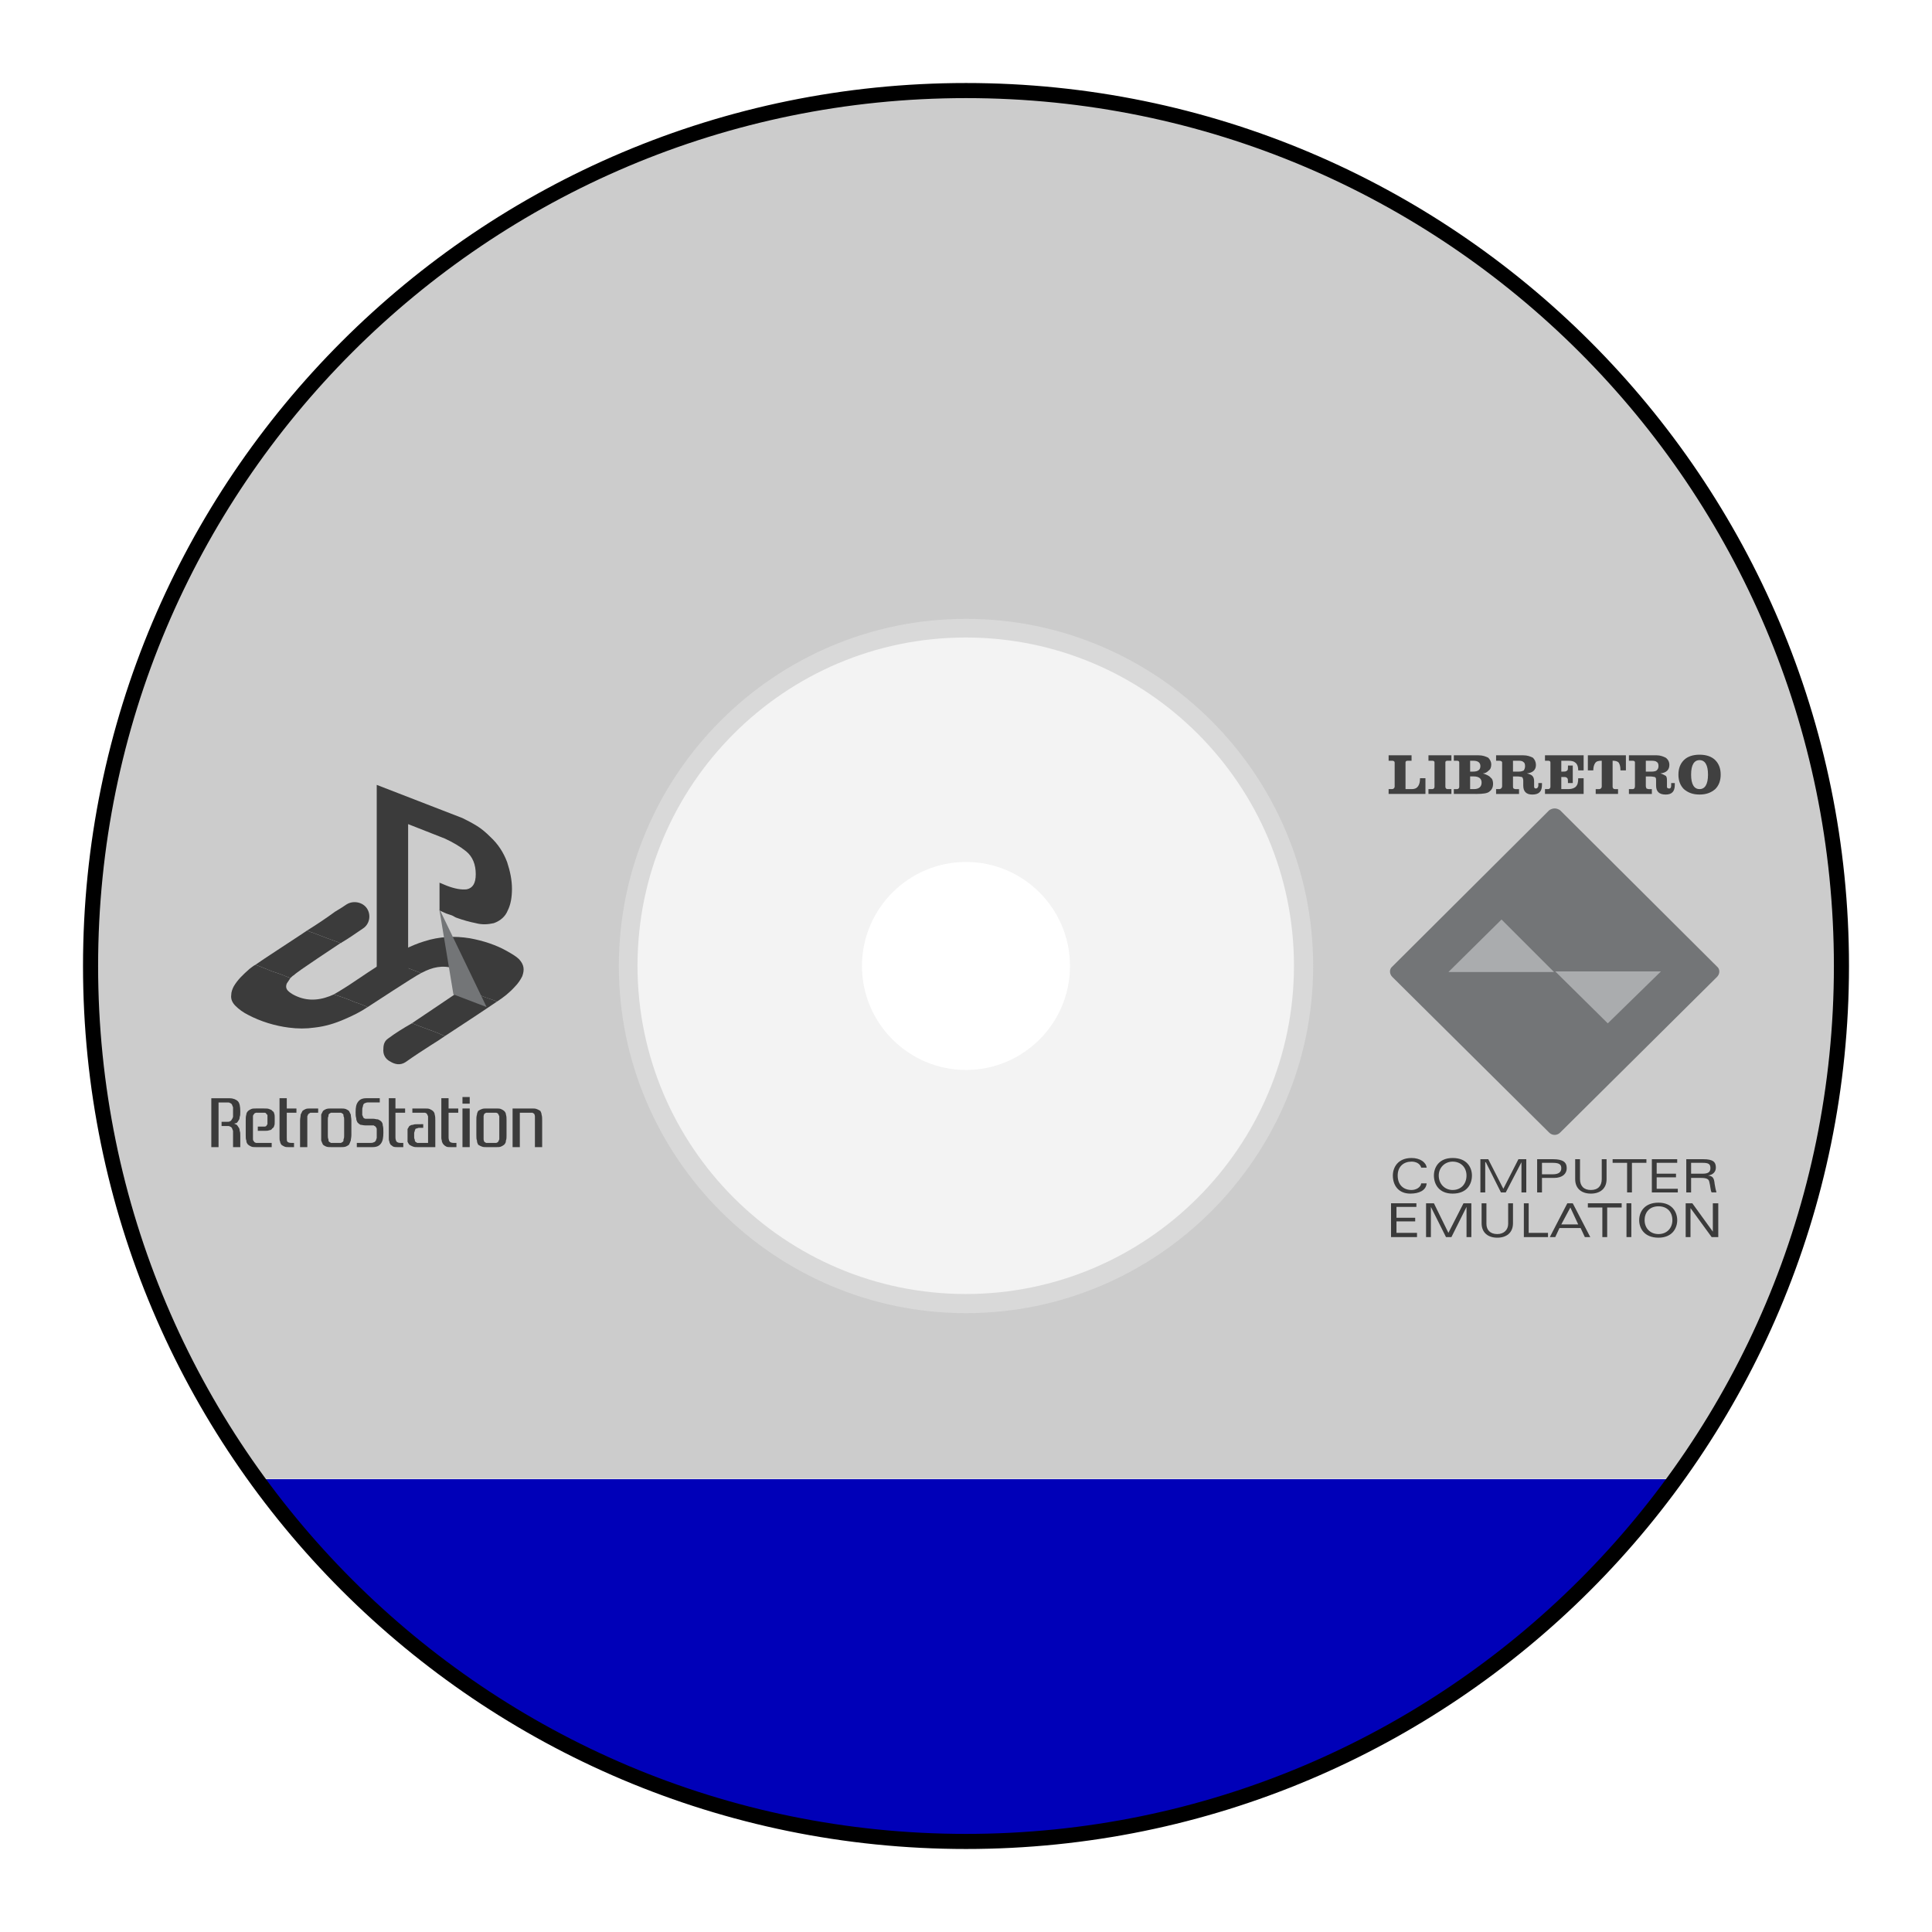 <?xml version="1.0" encoding="UTF-8" standalone="no"?>
<svg
   xmlns:dc="http://purl.org/dc/elements/1.1/"
   xmlns:cc="http://creativecommons.org/ns#"
   xmlns:rdf="http://www.w3.org/1999/02/22-rdf-syntax-ns#"
   xmlns:svg="http://www.w3.org/2000/svg"
   xmlns="http://www.w3.org/2000/svg"
   xmlns:sodipodi="http://sodipodi.sourceforge.net/DTD/sodipodi-0.dtd"
   xmlns:inkscape="http://www.inkscape.org/namespaces/inkscape"
   viewBox="0 0 341.333 341.333"
   height="256"
   width="256"
   xml:space="preserve"
   id="svg2"
   version="1.1"
   sodipodi:docname="Sony - PlayStation 4-content.svg"
   inkscape:version="0.92.3 (2405546, 2018-03-11)"
   inkscape:export-filename="C:\Users\Alfre\AppData\Roaming\RetroArch\assets\xmb\custom\png\Sony - PlayStation 4-content.png"
   inkscape:export-xdpi="96"
   inkscape:export-ydpi="96"><sodipodi:namedview
     pagecolor="#ffffff"
     bordercolor="#666666"
     borderopacity="1"
     objecttolerance="10"
     gridtolerance="10"
     guidetolerance="10"
     inkscape:pageopacity="0"
     inkscape:pageshadow="2"
     inkscape:window-width="1920"
     inkscape:window-height="1001"
     id="namedview24"
     showgrid="false"
     inkscape:pagecheckerboard="true"
     inkscape:zoom="1.9555921"
     inkscape:cx="-30.751675"
     inkscape:cy="173.08165"
     inkscape:window-x="-9"
     inkscape:window-y="-9"
     inkscape:window-maximized="1"
     inkscape:current-layer="svg2"
     showguides="false"><inkscape:grid
       type="xygrid"
       id="grid870" /></sodipodi:namedview><defs
     id="defs6"><clipPath
       id="clipPath18"
       clipPathUnits="userSpaceOnUse"><path
         id="path16"
         d="M 0,256 H 256 V 0 H 0 Z" /></clipPath><clipPath
       id="clipPath26"
       clipPathUnits="userSpaceOnUse"><path
         id="path24"
         d="M 4,252 H 252 V 4 H 4 Z" /></clipPath><pattern
       y="0"
       x="0"
       height="6"
       width="6"
       patternUnits="userSpaceOnUse"
       id="EMFhbasepattern" /></defs><g
     id="g22"
     transform="matrix(1.333,0,0,-1.333,0,341.333)" /><path
     style="opacity:0.99;fill:#cccccc;fill-opacity:1;fill-rule:nonzero;stroke:none;stroke-width:1"
     d="M 128 12 C 63.929 12 12 63.934 12 128 C 12 176.35 41.58 217.783 83.631 235.205 C 63.682 226.934 46.545 213.255 34.037 196 L 221.963 196 C 212.081 209.63 199.309 221.029 184.549 229.293 C 220.014 209.449 244 171.529 244 128 C 244 63.934 192.051 12 128 12 z M 184.549 229.293 C 183.565 229.844 182.574 230.381 181.572 230.904 C 182.573 230.382 183.565 229.843 184.549 229.293 z M 181.572 230.904 C 178.6 232.456 175.55 233.881 172.434 235.176 C 175.551 233.882 178.599 232.456 181.572 230.904 z M 128 84.494 C 151.987 84.494 171.5 104.012 171.5 128 C 171.5 151.987 151.987 171.506 128 171.506 C 104.007 171.506 84.494 151.987 84.494 128 C 84.494 104.012 104.007 84.494 128 84.494 z M 83.725 235.244 C 84.704 235.649 85.691 236.039 86.684 236.418 C 85.691 236.039 84.704 235.649 83.725 235.244 z M 172.133 235.299 C 171.229 235.671 170.319 236.031 169.404 236.381 C 170.319 236.031 171.229 235.671 172.133 235.299 z M 86.988 236.533 C 87.927 236.888 88.87 237.232 89.82 237.562 C 88.871 237.231 87.926 236.888 86.988 236.533 z M 168.918 236.566 C 168.068 236.887 167.213 237.197 166.354 237.498 C 167.213 237.197 168.068 236.887 168.918 236.566 z M 90.178 237.688 C 92.283 238.413 94.416 239.083 96.574 239.689 C 94.415 239.083 92.284 238.414 90.178 237.688 z M 165.727 237.719 C 164.716 238.067 163.699 238.404 162.676 238.725 C 163.7 238.404 164.715 238.066 165.727 237.719 z M 162.676 238.725 C 161.612 239.058 160.542 239.375 159.465 239.678 C 160.542 239.375 161.612 239.057 162.676 238.725 z M 96.859 239.766 C 97.783 240.022 98.71 240.268 99.643 240.502 C 98.71 240.268 97.782 240.022 96.859 239.766 z M 158.965 239.812 C 158.114 240.048 157.259 240.274 156.4 240.49 C 157.259 240.274 158.114 240.048 158.965 239.812 z M 100.527 240.719 C 101.302 240.907 102.08 241.087 102.861 241.26 C 102.08 241.087 101.302 240.907 100.527 240.719 z M 155.391 240.736 C 154.662 240.913 153.93 241.083 153.195 241.246 C 153.93 241.083 154.662 240.913 155.391 240.736 z M 103.793 241.463 C 104.557 241.625 105.324 241.779 106.094 241.926 C 105.324 241.779 104.557 241.625 103.793 241.463 z M 152.15 241.475 C 151.442 241.625 150.731 241.765 150.018 241.902 C 150.73 241.765 151.442 241.625 152.15 241.475 z M 107.066 242.111 C 108.12 242.303 109.175 242.485 110.238 242.648 C 109.176 242.485 108.119 242.303 107.066 242.111 z M 110.238 242.648 C 111.327 242.816 112.421 242.965 113.52 243.102 C 112.421 242.965 111.327 242.816 110.238 242.648 z M 148.883 242.119 C 147.974 242.284 147.062 242.44 146.146 242.584 C 147.062 242.44 147.974 242.284 148.883 242.119 z M 145.719 242.654 C 144.651 242.818 143.577 242.965 142.5 243.1 C 143.577 242.965 144.651 242.818 145.719 242.654 z M 114.459 243.209 C 115.235 243.299 116.012 243.384 116.793 243.459 C 116.012 243.384 115.235 243.299 114.459 243.209 z M 141.471 243.217 C 140.727 243.303 139.982 243.383 139.234 243.455 C 139.982 243.383 140.727 243.303 141.471 243.217 z M 117.92 243.559 C 118.653 243.622 119.387 243.679 120.123 243.729 C 119.387 243.679 118.652 243.622 117.92 243.559 z M 138.049 243.562 C 137.334 243.624 136.617 243.678 135.898 243.727 C 136.617 243.678 137.334 243.624 138.049 243.562 z M 121.328 243.805 C 122.095 243.848 122.864 243.882 123.635 243.91 C 122.864 243.882 122.095 243.848 121.328 243.805 z M 134.658 243.807 C 133.904 243.849 133.148 243.882 132.391 243.91 C 133.148 243.882 133.904 243.849 134.658 243.807 z M 124.645 243.949 C 125.76 243.981 126.877 244 128 244 C 126.877 244 125.759 243.981 124.645 243.949 z M 131.352 243.949 C 130.242 243.981 129.129 244 128.012 244 C 129.129 244 130.242 243.981 131.352 243.949 z "
     transform="scale(1.333)"
     id="path38" /><path
     id="path42"
     style="fill:#e6e6e6;fill-opacity:0.49;fill-rule:nonzero;stroke:none;stroke-width:1.333"
     d="m 170.67,189.034 c -10.128,0 -18.381,-8.235 -18.381,-18.367 0,-10.14 8.253,-18.381 18.381,-18.381 10.133,0 18.369,8.241 18.369,18.381 0,10.132 -8.236,18.367 -18.369,18.367 m 0.001,-79.7 c -33.819,0 -61.337,27.533 -61.337,61.333 0,33.797 27.519,61.333 61.337,61.333 33.783,0 61.329,-27.536 61.329,-61.333 0,-33.8 -27.547,-61.333 -61.329,-61.333"
     inkscape:connector-curvature="0" /><path
     id="path46"
     style="fill:#0000b8;fill-opacity:1;fill-rule:nonzero;stroke:none;stroke-width:1.333"
     d="m 45.382,261.333 c 28.103,38.769 73.737,64 125.288,64 51.535,0 97.172,-25.231 125.28,-64 z"
     inkscape:connector-curvature="0" /><g
     id="g893"
     transform="translate(-0.004,-0.02)"><path
       inkscape:connector-curvature="0"
       style="fill:#3b3b3b;fill-opacity:1;fill-rule:nonzero;stroke:none;stroke-width:1.333"
       d="m 81.711,174.741 c 0.427,-0.427 0.747,-0.747 1.067,-1.173 0.427,-0.747 0.32,-1.173 -0.32,-1.6 -0.64,-0.427 -1.493,-0.64 -2.24,-0.853 -2.027,-0.64 -3.84,-0.213 -5.653,0.747 -0.107,0 -0.213,0.107 -0.213,0.107 -0.107,0 -0.107,-0.107 -0.107,-0.107 -0.64,-0.213 -1.173,-0.427 -1.707,-0.64 -1.28,-0.427 -2.667,-0.96 -4.053,-1.493 0,0 -0.107,0 -0.107,-0.107 2.027,-1.387 4.16,-2.56 6.613,-3.307 2.667,-0.853 5.333,-0.96 8,-0.533 2.347,0.427 4.693,1.173 6.72,2.347 0.747,0.427 1.493,0.853 2.027,1.387 0.853,0.96 0.96,1.813 0.533,2.987 -0.32,0.64 -0.747,1.28 -1.28,1.813 -0.96,1.067 -2.027,1.92 -3.2,2.667 -0.107,-0.107 -0.213,-0.107 -0.213,-0.107 -0.747,-0.32 -1.6,-0.533 -2.347,-0.853 -1.173,-0.427 -2.347,-0.853 -3.52,-1.28 z"
       id="path829" /><path
       inkscape:connector-curvature="0"
       style="fill:#3b3b3b;fill-opacity:1;fill-rule:nonzero;stroke:none;stroke-width:1.333"
       d="m 51.311,172.821 c -0.213,0.32 -0.427,0.64 -0.64,0.96 -0.213,0.533 -0.107,0.96 0.213,1.28 0.32,0.32 0.533,0.427 0.853,0.64 2.133,1.173 4.267,1.173 6.507,0.32 0.213,-0.107 0.533,-0.213 0.747,-0.32 1.28,0.427 2.56,0.853 3.733,1.387 0.747,0.213 1.493,0.533 2.24,0.853 -1.28,0.853 -2.56,1.493 -4.053,2.133 -1.707,0.747 -3.413,1.28 -5.333,1.493 -1.493,0.213 -2.987,0.213 -4.587,0 -2.453,-0.32 -4.907,-1.067 -7.147,-2.24 -0.853,-0.427 -1.6,-0.96 -2.24,-1.6 -0.533,-0.533 -0.853,-1.173 -0.747,-1.92 0,-0.533 0.213,-1.067 0.427,-1.493 0.747,-1.28 1.707,-2.133 2.773,-3.093 0.32,-0.213 0.64,-0.533 1.067,-0.747 0.96,0.32 1.92,0.747 2.987,1.173 1.067,0.32 2.133,0.747 3.2,1.173 z"
       id="path831" /><path
       inkscape:connector-curvature="0"
       style="fill:#3b3b3b;fill-opacity:1;fill-rule:nonzero;stroke:none;stroke-width:1.333"
       d="m 54.297,164.394 c 1.707,-1.067 3.307,-2.133 4.907,-3.307 0.747,-0.427 1.387,-0.853 2.027,-1.28 1.173,-0.747 2.88,-0.427 3.627,0.747 0.747,1.173 0.427,2.773 -0.747,3.52 -1.28,0.853 -2.453,1.707 -3.733,2.453 -0.107,0.107 -0.107,0.107 -0.213,0.107 -1.493,-0.533 -2.987,-1.067 -4.587,-1.707 -0.427,-0.213 -0.853,-0.213 -1.28,-0.533 z"
       id="path833" /><path
       inkscape:connector-curvature="0"
       style="fill:#3b3b3b;fill-opacity:1;fill-rule:nonzero;stroke:none;stroke-width:1.333"
       d="m 78.617,183.061 c -0.747,0.533 -1.6,1.067 -2.453,1.6 -1.493,0.96 -2.987,1.92 -4.48,2.987 -0.96,0.64 -1.92,0.427 -2.773,-0.107 -0.853,-0.427 -1.28,-1.28 -1.173,-2.24 0,-0.747 0.213,-1.387 0.853,-1.813 1.28,-0.96 2.667,-1.813 4.16,-2.667 0,0 0,0 0.107,0 1.28,0.533 2.56,0.96 3.947,1.493 0.64,0.213 1.173,0.533 1.813,0.747 z"
       id="path835" /><path
       inkscape:connector-curvature="0"
       style="fill:#3b3b3b;fill-opacity:1;fill-rule:nonzero;stroke:none;stroke-width:1.333"
       d="m 74.244,171.861 c -0.64,-0.213 -1.173,-0.427 -1.707,-0.64 -1.28,-0.427 -2.667,-0.96 -4.053,-1.493 0,0 -0.107,0 -0.107,-0.107 -1.173,0.747 -5.547,3.627 -6.613,4.373 0,0 -1.813,1.173 -2.773,1.707 1.28,0.427 2.56,0.853 3.733,1.387 0.747,0.213 1.493,0.533 2.24,0.853 0.853,-0.533 8.107,-5.333 9.387,-5.973 -0.107,0 -0.107,-0.107 -0.107,-0.107 z"
       id="path837" /><path
       inkscape:connector-curvature="0"
       style="fill:#3b3b3b;fill-opacity:1;fill-rule:nonzero;stroke:none;stroke-width:1.333"
       d="m 87.577,176.874 c -0.747,-0.32 -1.6,-0.533 -2.347,-0.853 -1.173,-0.427 -2.347,-0.853 -3.52,-1.28 -0.64,0.533 -8.213,5.547 -8.96,6.08 0,0 0,0 0.107,0 1.28,0.533 2.56,0.96 3.947,1.493 0.64,0.213 1.173,0.533 1.813,0.747 0.853,-0.533 8.427,-5.547 9.173,-6.08 -0.107,-0.107 -0.213,-0.107 -0.213,-0.107 z"
       id="path839" /><path
       inkscape:connector-curvature="0"
       style="fill:#3b3b3b;fill-opacity:1;fill-rule:nonzero;stroke:none;stroke-width:1.333"
       d="m 55.577,164.927 c -0.427,-0.213 -0.853,-0.213 -1.28,-0.533 -0.747,0.533 -8.32,5.44 -9.173,6.08 0.96,0.32 1.92,0.747 2.987,1.173 1.067,0.32 2.133,0.747 3.2,1.173 0.213,-0.213 0.427,-0.427 0.64,-0.533 0.427,-0.533 7.467,-5.12 8.213,-5.653 -1.493,-0.533 -2.987,-1.067 -4.587,-1.707 z"
       id="path841" /><path
       inkscape:connector-curvature="0"
       style="fill:#3b3b3b;fill-opacity:1;fill-rule:nonzero;stroke:none;stroke-width:1.333"
       d="m 89.604,152.341 c -0.64,-1.707 -1.6,-3.2 -2.987,-4.48 -0.747,-0.747 -1.493,-1.387 -2.347,-1.92 -0.853,-0.533 -1.707,-0.96 -2.56,-1.387 -0.533,-0.213 -15.147,-5.867 -15.147,-5.867 v 32.213 l 5.547,2.347 v -27.626 l 6.507,2.56 v 0 c 1.387,0.64 2.667,1.387 3.733,2.24 1.173,0.96 1.707,2.347 1.707,4.053 0,1.6 -0.533,2.453 -1.6,2.667 -0.96,0.107 -2.133,-0.107 -3.52,-0.64 l -1.28,-0.533 v 4.907 l 1.173,0.533 c 0.32,0.107 0.64,0.213 0.96,0.32 0.32,0.107 0.533,0.32 0.853,0.427 1.173,0.427 2.347,0.747 3.413,0.96 1.173,0.32 2.24,0.213 3.2,0 1.173,-0.427 2.027,-1.173 2.453,-2.24 0.533,-1.067 0.747,-2.347 0.747,-3.84 0,-1.493 -0.32,-3.093 -0.853,-4.693 z"
       id="path843" /><path
       inkscape:connector-curvature="0"
       style="fill:#3b3b3b;fill-opacity:1;fill-rule:nonzero;stroke:none;stroke-width:1.333"
       d="m 42.457,196.394 c 0,0.427 0,0.747 -0.107,0.96 0,0.32 -0.107,0.533 -0.213,0.64 -0.107,0.213 -0.213,0.32 -0.32,0.427 -0.107,0 -0.32,0.107 -0.427,0.107 0.107,0.107 0.32,0.107 0.427,0.213 0.107,0.107 0.213,0.213 0.32,0.427 0.107,0.107 0.213,0.32 0.213,0.64 0.107,0.213 0.107,0.533 0.107,0.853 v 2.027 h -1.28 v -2.027 c 0,-0.32 0,-0.64 0,-0.853 -0.107,-0.213 -0.107,-0.32 -0.213,-0.533 -0.107,-0.107 -0.213,-0.213 -0.32,-0.213 -0.107,-0.107 -0.213,-0.107 -0.427,-0.107 h -1.067 v -0.747 h 1.067 c 0.213,0 0.32,0 0.427,-0.107 0.107,0 0.213,-0.107 0.32,-0.32 0.107,-0.107 0.107,-0.213 0.213,-0.427 0,-0.213 0,-0.533 0,-0.853 0,-0.32 0,-0.64 0,-0.853 -0.107,-0.213 -0.107,-0.32 -0.213,-0.533 -0.107,-0.107 -0.213,-0.213 -0.32,-0.213 -0.107,-0.107 -0.213,-0.107 -0.427,-0.107 H 38.617 v 7.893 h -1.28 v -8.64 h 3.2 c 0.64,0 1.173,0.213 1.493,0.533 0.32,0.32 0.427,0.96 0.427,1.813 z"
       id="path845" /><path
       inkscape:connector-curvature="0"
       style="fill:#3b3b3b;fill-opacity:1;fill-rule:nonzero;stroke:none;stroke-width:1.333"
       d="m 45.551,199.807 v -0.747 h 0.64 c 0.213,0 0.427,0 0.533,0 0.213,0 0.32,-0.107 0.32,-0.107 0.107,-0.107 0.107,-0.213 0.213,-0.32 0,-0.107 0,-0.213 0,-0.427 v -0.64 c 0,-0.213 0,-0.32 0,-0.533 -0.107,-0.107 -0.107,-0.213 -0.213,-0.213 0,-0.107 -0.107,-0.213 -0.32,-0.213 -0.107,0 -0.32,0 -0.533,0 h -0.427 c -0.32,0 -0.427,0 -0.533,0 -0.213,0.107 -0.32,0.107 -0.32,0.213 -0.107,0.107 -0.213,0.213 -0.213,0.427 0,0.107 0,0.427 0,0.64 v 2.773 c 0,0.213 0,0.427 0,0.64 0,0.213 0.107,0.32 0.213,0.427 0,0.107 0.107,0.107 0.32,0.213 0.107,0 0.213,0 0.533,0 h 2.24 v 0.747 h -2.773 c -0.32,0 -0.64,0 -0.853,-0.107 -0.213,-0.107 -0.427,-0.213 -0.533,-0.32 -0.213,-0.213 -0.32,-0.427 -0.32,-0.747 -0.107,-0.213 -0.107,-0.533 -0.107,-0.96 v -2.56 c 0,-0.427 0,-0.747 0.107,-1.067 0,-0.213 0.107,-0.427 0.32,-0.64 0.107,-0.107 0.32,-0.213 0.533,-0.32 0.213,-0.107 0.533,-0.107 0.853,-0.107 h 1.387 c 0.427,0 0.747,0 0.96,0.107 0.213,0.107 0.427,0.107 0.533,0.32 0.213,0.107 0.32,0.32 0.32,0.427 0.107,0.213 0.107,0.533 0.107,0.747 v 0.747 c 0,0.32 0,0.533 -0.107,0.747 0,0.107 -0.107,0.32 -0.32,0.427 -0.107,0.213 -0.32,0.32 -0.533,0.32 -0.213,0.107 -0.533,0.107 -0.96,0.107 z"
       id="path847" /><path
       inkscape:connector-curvature="0"
       style="fill:#3b3b3b;fill-opacity:1;fill-rule:nonzero;stroke:none;stroke-width:1.333"
       d="m 52.377,196.607 h -1.707 v 4.373 c 0,0.32 0,0.64 0.107,0.747 0.107,0.107 0.32,0.213 0.64,0.213 h 0.533 v 0.747 h -0.96 c -0.32,0 -0.533,0 -0.747,-0.107 -0.213,-0.107 -0.427,-0.213 -0.533,-0.32 -0.107,-0.213 -0.213,-0.32 -0.213,-0.533 -0.107,-0.213 -0.107,-0.427 -0.107,-0.64 v -7.04 h 1.28 v 1.813 h 1.707 z"
       id="path849" /><path
       inkscape:connector-curvature="0"
       style="fill:#3b3b3b;fill-opacity:1;fill-rule:nonzero;stroke:none;stroke-width:1.333"
       d="m 53.124,196.927 c 0.107,-0.213 0.213,-0.427 0.32,-0.64 0.107,-0.107 0.32,-0.213 0.533,-0.32 0.213,-0.107 0.533,-0.107 0.96,-0.107 h 1.28 v 0.747 h -0.853 c -0.213,0 -0.427,0 -0.533,0 -0.107,0.107 -0.213,0.107 -0.32,0.213 -0.107,0.107 -0.107,0.213 -0.213,0.427 0,0.107 0,0.427 0,0.64 v 4.8 H 53.017 v -4.693 c 0,-0.427 0.107,-0.747 0.107,-1.067 z"
       id="path851" /><path
       inkscape:connector-curvature="0"
       style="fill:#3b3b3b;fill-opacity:1;fill-rule:nonzero;stroke:none;stroke-width:1.333"
       d="m 57.924,200.66 c 0,0.213 0,0.427 0.107,0.64 0,0.213 0,0.32 0.107,0.427 0.107,0.107 0.213,0.107 0.32,0.213 0.107,0 0.32,0 0.533,0 h 0.747 c 0.213,0 0.427,0 0.533,0 0.107,-0.107 0.213,-0.107 0.32,-0.213 0.107,-0.107 0.107,-0.213 0.107,-0.427 0.107,-0.213 0.107,-0.427 0.107,-0.64 v -2.773 c 0,-0.213 0,-0.533 -0.107,-0.64 0,-0.213 0,-0.32 -0.107,-0.427 -0.107,-0.107 -0.213,-0.107 -0.32,-0.213 -0.107,0 -0.32,0 -0.533,0 h -0.747 c -0.213,0 -0.427,0 -0.533,0 -0.107,0.107 -0.213,0.107 -0.32,0.213 -0.107,0.107 -0.107,0.213 -0.107,0.427 -0.107,0.107 -0.107,0.427 -0.107,0.64 z m 2.24,-4.8 c 0.427,0 0.64,0 0.96,0.107 0.213,0.107 0.427,0.213 0.533,0.32 0.107,0.213 0.213,0.427 0.32,0.64 0,0.32 0.107,0.64 0.107,1.067 v 2.56 c 0,0.427 -0.107,0.747 -0.107,0.96 -0.107,0.32 -0.213,0.533 -0.32,0.747 -0.107,0.107 -0.32,0.213 -0.533,0.32 -0.32,0.107 -0.533,0.107 -0.96,0.107 h -1.6 c -0.427,0 -0.64,0 -0.96,-0.107 -0.213,-0.107 -0.427,-0.213 -0.533,-0.32 -0.107,-0.213 -0.213,-0.427 -0.32,-0.747 0,-0.213 0,-0.533 0,-0.96 v -2.56 c 0,-0.427 0,-0.747 0,-1.067 0.107,-0.213 0.213,-0.427 0.32,-0.64 0.107,-0.107 0.32,-0.213 0.533,-0.32 0.32,-0.107 0.533,-0.107 0.96,-0.107 z"
       id="path853" /><path
       inkscape:connector-curvature="0"
       style="fill:#3b3b3b;fill-opacity:1;fill-rule:nonzero;stroke:none;stroke-width:1.333"
       d="m 67.737,200.127 c 0,0.853 -0.107,1.493 -0.427,1.92 -0.32,0.427 -0.747,0.64 -1.493,0.64 h -2.773 v -0.747 h 2.453 c 0.213,0 0.32,0 0.533,-0.107 0.107,0 0.213,-0.107 0.32,-0.213 0.107,-0.107 0.107,-0.32 0.213,-0.533 0,-0.213 0,-0.427 0,-0.853 0,-0.213 0,-0.533 0,-0.747 0,-0.107 -0.107,-0.32 -0.213,-0.427 -0.107,-0.107 -0.213,-0.107 -0.32,-0.213 -0.213,0 -0.32,0 -0.64,0 h -0.853 c -0.32,0 -0.64,-0.107 -0.853,-0.107 -0.213,-0.107 -0.32,-0.213 -0.533,-0.427 -0.107,-0.213 -0.213,-0.427 -0.213,-0.747 -0.107,-0.32 -0.107,-0.64 -0.107,-1.067 0,-0.853 0.107,-1.387 0.427,-1.813 0.32,-0.427 0.747,-0.64 1.493,-0.64 h 2.347 v 0.747 h -2.133 c -0.107,0 -0.213,0 -0.427,0.107 -0.107,0 -0.213,0.107 -0.32,0.213 0,0.107 -0.107,0.213 -0.107,0.427 -0.107,0.213 -0.107,0.427 -0.107,0.747 0,0.32 0,0.533 0,0.747 0.107,0.107 0.107,0.32 0.213,0.427 0,0.107 0.107,0.107 0.32,0.213 0.107,0 0.213,0 0.427,0 h 0.96 c 0.32,0 0.533,0.107 0.853,0.107 0.213,0.107 0.427,0.213 0.533,0.32 0.213,0.213 0.32,0.427 0.32,0.747 0.107,0.32 0.107,0.747 0.107,1.28 z"
       id="path855" /><path
       inkscape:connector-curvature="0"
       style="fill:#3b3b3b;fill-opacity:1;fill-rule:nonzero;stroke:none;stroke-width:1.333"
       d="m 71.577,196.607 h -1.707 v 4.373 c 0,0.32 0.107,0.64 0.213,0.747 0.107,0.107 0.32,0.213 0.64,0.213 h 0.533 v 0.747 H 70.191 c -0.213,0 -0.533,0 -0.747,-0.107 -0.107,-0.107 -0.32,-0.213 -0.427,-0.32 -0.107,-0.213 -0.213,-0.32 -0.213,-0.533 -0.107,-0.213 -0.107,-0.427 -0.107,-0.64 v -7.04 h 1.173 v 1.813 h 1.707 z"
       id="path857" /><path
       inkscape:connector-curvature="0"
       style="fill:#3b3b3b;fill-opacity:1;fill-rule:nonzero;stroke:none;stroke-width:1.333"
       d="m 74.777,198.634 v 0.64 h -0.533 c -0.213,0 -0.427,0 -0.533,0.107 -0.107,0 -0.213,0 -0.32,0.107 0,0.107 -0.107,0.213 -0.107,0.32 0,0.107 -0.107,0.213 -0.107,0.427 v 0.747 c 0,0.213 0.107,0.32 0.107,0.427 0,0.213 0.107,0.32 0.107,0.32 0.107,0.107 0.213,0.107 0.32,0.213 0.107,0 0.32,0 0.533,0 h 1.387 v -4.053 c 0,-0.213 0,-0.533 0,-0.64 -0.107,-0.213 -0.107,-0.32 -0.213,-0.427 0,-0.107 -0.107,-0.107 -0.32,-0.213 -0.107,0 -0.32,0 -0.533,0 h -1.707 v -0.747 h 2.24 c 0.32,0 0.64,0 0.853,0.107 0.213,0.107 0.427,0.213 0.533,0.32 0.213,0.213 0.32,0.427 0.32,0.64 0.107,0.32 0.107,0.64 0.107,1.067 v 4.693 h -3.093 c -0.32,0 -0.64,0 -0.853,-0.107 -0.32,-0.107 -0.427,-0.213 -0.64,-0.32 -0.107,-0.107 -0.213,-0.32 -0.32,-0.533 0,-0.107 0,-0.427 0,-0.64 v -0.853 c 0,-0.32 0,-0.533 0,-0.747 0.107,-0.213 0.213,-0.32 0.32,-0.533 0.213,-0.107 0.32,-0.213 0.64,-0.213 0.213,-0.107 0.533,-0.107 0.853,-0.107 z"
       id="path859" /><path
       inkscape:connector-curvature="0"
       style="fill:#3b3b3b;fill-opacity:1;fill-rule:nonzero;stroke:none;stroke-width:1.333"
       d="M 80.964,196.607 H 79.257 v 4.373 c 0,0.32 0.107,0.64 0.213,0.747 0.107,0.107 0.32,0.213 0.64,0.213 h 0.533 v 0.747 H 79.577 c -0.32,0 -0.533,0 -0.747,-0.107 -0.213,-0.107 -0.32,-0.213 -0.427,-0.32 -0.213,-0.213 -0.213,-0.32 -0.32,-0.533 0,-0.213 -0.107,-0.427 -0.107,-0.64 v -7.04 h 1.28 v 1.813 h 1.707 z"
       id="path861" /><path
       inkscape:connector-curvature="0"
       style="fill:#3b3b3b;fill-opacity:1;fill-rule:nonzero;stroke:none;stroke-width:1.333"
       d="m 82.991,202.687 h -1.28 v -6.827 h 1.28 z m 0,-7.68 h -1.28 v -1.173 h 1.28 z"
       id="path863" /><path
       inkscape:connector-curvature="0"
       style="fill:#3b3b3b;fill-opacity:1;fill-rule:nonzero;stroke:none;stroke-width:1.333"
       d="m 85.444,200.66 c 0,0.213 0,0.427 0,0.64 0,0.213 0.107,0.32 0.107,0.427 0.107,0.107 0.213,0.107 0.32,0.213 0.213,0 0.32,0 0.533,0 h 0.747 c 0.213,0 0.427,0 0.533,0 0.213,-0.107 0.32,-0.107 0.32,-0.213 0.107,-0.107 0.107,-0.213 0.213,-0.427 0,-0.213 0,-0.427 0,-0.64 v -2.773 c 0,-0.213 0,-0.533 0,-0.64 -0.107,-0.213 -0.107,-0.32 -0.213,-0.427 0,-0.107 -0.107,-0.107 -0.32,-0.213 -0.107,0 -0.32,0 -0.533,0 h -0.747 c -0.213,0 -0.32,0 -0.533,0 -0.107,0.107 -0.213,0.107 -0.32,0.213 0,0.107 -0.107,0.213 -0.107,0.427 0,0.107 0,0.427 0,0.64 z m 2.24,-4.8 c 0.32,0 0.64,0 0.853,0.107 0.213,0.107 0.427,0.213 0.533,0.32 0.213,0.213 0.32,0.427 0.32,0.64 0.107,0.32 0.107,0.64 0.107,1.067 v 2.56 c 0,0.427 0,0.747 -0.107,0.96 0,0.32 -0.107,0.533 -0.32,0.747 -0.107,0.107 -0.32,0.213 -0.533,0.32 -0.213,0.107 -0.533,0.107 -0.853,0.107 h -1.707 c -0.32,0 -0.64,0 -0.853,-0.107 -0.32,-0.107 -0.427,-0.213 -0.64,-0.32 -0.107,-0.213 -0.213,-0.427 -0.213,-0.747 -0.107,-0.213 -0.107,-0.533 -0.107,-0.96 v -2.56 c 0,-0.427 0,-0.747 0.107,-1.067 0,-0.213 0.107,-0.427 0.213,-0.64 0.213,-0.107 0.32,-0.213 0.64,-0.32 0.213,-0.107 0.533,-0.107 0.853,-0.107 z"
       id="path865" /><path
       inkscape:connector-curvature="0"
       style="fill:#3b3b3b;fill-opacity:1;fill-rule:nonzero;stroke:none;stroke-width:1.333"
       d="m 91.844,196.607 v 6.08 h -1.28 v -6.827 h 3.413 c 0.32,0 0.64,0 0.853,0.107 0.32,0.107 0.427,0.213 0.64,0.32 0.107,0.213 0.213,0.427 0.213,0.64 0.107,0.32 0.107,0.64 0.107,1.067 v 4.693 h -1.28 v -4.8 c 0,-0.213 0,-0.533 0,-0.64 0,-0.213 -0.107,-0.32 -0.107,-0.427 -0.107,-0.107 -0.213,-0.107 -0.32,-0.213 -0.213,0 -0.32,0 -0.533,0 z"
       id="path867" /><path
       inkscape:connector-curvature="0"
       style="fill:#737577;fill-opacity:1;fill-rule:nonzero;stroke:none;stroke-width:1.333"
       d="m 77.657,160.874 2.453,14.827 5.867,2.24 -8.32,-17.28 z"
       id="path869" /></g><g
     id="g923"
     transform="translate(-0.003,-0.02)"><path
       inkscape:connector-curvature="0"
       style="fill:#737577;fill-opacity:1;fill-rule:evenodd;stroke:none;stroke-width:1.333"
       d="M 273.709,143.168 245.976,170.794 c -0.533,0.427 -0.533,1.28 0,1.813 v 0 l 27.733,27.52 c 0.533,0.533 1.387,0.533 1.92,0 v 0 l 27.733,-27.52 c 0.533,-0.533 0.533,-1.387 0,-1.813 v 0 l -27.733,-27.626 c -0.32,-0.213 -0.64,-0.32 -0.96,-0.32 v 0 c -0.32,0 -0.64,0.107 -0.96,0.32 z"
       id="path871" /><path
       inkscape:connector-curvature="0"
       style="fill:#aaacae;fill-opacity:1;fill-rule:evenodd;stroke:none;stroke-width:1.333"
       d="m 274.776,171.647 9.28,9.173 9.387,-9.173 z"
       id="path873" /><path
       inkscape:connector-curvature="0"
       style="fill:#aaacae;fill-opacity:1;fill-rule:evenodd;stroke:none;stroke-width:1.333"
       d="m 255.896,171.754 h 18.667 l -9.28,-9.28 z"
       id="path875" /><path
       inkscape:connector-curvature="0"
       style="fill:#404040;fill-opacity:1;fill-rule:nonzero;stroke:none;stroke-width:1.333"
       d="m 245.336,139.434 h 0.64 c 0.213,0 0.427,-0.213 0.427,-0.427 v -4.267 c 0,-0.213 -0.213,-0.32 -0.427,-0.32 h -0.64 v -0.96 h 4.053 v 0.96 h -0.64 c -0.32,0 -0.427,0.107 -0.427,0.32 v 4.693 h 1.067 c 0.64,0 0.96,-0.213 1.173,-0.533 0.213,-0.32 0.32,-0.747 0.32,-1.387 h 0.96 v 2.773 h -6.507 z"
       id="path877" /><path
       inkscape:connector-curvature="0"
       style="fill:#404040;fill-opacity:1;fill-rule:nonzero;stroke:none;stroke-width:1.333"
       d="m 252.376,139.434 h 0.64 c 0.32,0 0.427,-0.213 0.427,-0.427 v -4.267 c 0,-0.213 -0.107,-0.32 -0.427,-0.32 h -0.64 v -0.96 h 4.053 v 0.96 h -0.64 c -0.107,0 -0.32,0 -0.32,0.107 -0.107,0 -0.107,0.107 -0.107,0.213 v 4.267 c 0,0.213 0.107,0.427 0.427,0.427 h 0.64 v 0.853 h -4.053 z"
       id="path879" /><path
       inkscape:connector-curvature="0"
       style="fill:#404040;fill-opacity:1;fill-rule:nonzero;stroke:none;stroke-width:1.333"
       d="m 259.736,139.434 h 0.64 c 0.96,0 1.387,-0.427 1.387,-1.173 0,-0.64 -0.427,-1.067 -1.387,-1.067 h -0.64 z m 0,-5.013 v 1.92 h 0.533 c 0.853,0 1.28,-0.32 1.28,-0.96 0,-0.64 -0.427,-0.96 -1.28,-0.96 z m -2.88,5.867 v -0.853 h 0.533 c 0.32,0 0.427,-0.213 0.427,-0.427 v -4.267 c 0,-0.213 -0.107,-0.32 -0.427,-0.32 h -0.533 v -0.96 h 4.373 c 0.747,0 1.28,0.213 1.707,0.427 0.32,0.32 0.533,0.747 0.533,1.173 0,0.427 -0.107,0.853 -0.427,1.067 -0.32,0.32 -0.64,0.533 -1.067,0.533 0.64,0.213 1.173,0.427 1.387,0.747 0.32,0.213 0.427,0.64 0.427,1.067 0,0.64 -0.213,1.067 -0.64,1.387 -0.32,0.32 -1.173,0.427 -2.24,0.427 z"
       id="path881" /><path
       inkscape:connector-curvature="0"
       style="fill:#404040;fill-opacity:1;fill-rule:nonzero;stroke:none;stroke-width:1.333"
       d="m 267.309,136.341 h 1.067 c 0.427,0 0.64,-0.107 0.853,-0.213 0.107,-0.213 0.213,-0.427 0.213,-0.747 0,-0.427 -0.107,-0.64 -0.32,-0.747 -0.213,-0.213 -0.533,-0.213 -1.067,-0.213 h -0.747 z m -2.987,3.093 h 0.533 c 0.32,0 0.533,-0.213 0.533,-0.533 v -4.16 c 0,-0.213 -0.213,-0.32 -0.533,-0.32 h -0.533 v -0.96 h 4.8 c 0.747,0 1.28,0.213 1.707,0.427 0.32,0.32 0.533,0.747 0.533,1.28 0,0.853 -0.533,1.387 -1.6,1.493 0.533,0.107 0.853,0.32 0.96,0.427 0.213,0.213 0.32,0.533 0.32,0.96 v 0.96 0 c 0,0.213 0.107,0.32 0.32,0.32 0.213,0 0.427,-0.213 0.427,-0.533 v -0.427 h 0.64 v 0.32 c 0,1.173 -0.533,1.707 -1.707,1.707 -1.067,0 -1.6,-0.533 -1.6,-1.6 v -0.853 c 0,-0.32 -0.107,-0.533 -0.213,-0.64 -0.107,0 -0.427,-0.107 -0.853,-0.107 h -0.747 v 1.707 c 0,0.213 0,0.32 0.107,0.427 0,0 0.213,0.107 0.32,0.107 h 0.64 v 0.853 h -4.053 z"
       id="path883" /><path
       inkscape:connector-curvature="0"
       style="fill:#404040;fill-opacity:1;fill-rule:nonzero;stroke:none;stroke-width:1.333"
       d="m 272.962,139.434 h 0.533 c 0.32,0 0.427,-0.213 0.427,-0.427 v -4.267 c 0,-0.213 -0.107,-0.32 -0.427,-0.32 h -0.533 v -0.96 h 6.827 v 2.667 h -0.96 c 0,-0.747 -0.213,-1.173 -0.533,-1.387 -0.213,-0.213 -0.64,-0.32 -1.28,-0.32 h -1.173 v 1.92 h 0.32 c 0.32,0 0.533,0 0.747,-0.213 0.107,-0.107 0.107,-0.32 0.107,-0.64 v -0.213 h 0.853 v 3.093 h -0.853 v -0.213 c 0,-0.32 0,-0.533 -0.107,-0.64 -0.107,-0.107 -0.213,-0.213 -0.427,-0.213 h -0.64 v 2.133 h 1.28 c 0.64,0 1.067,-0.213 1.28,-0.427 0.32,-0.32 0.427,-0.747 0.427,-1.493 h 0.96 v 2.773 h -6.827 z"
       id="path885" /><path
       inkscape:connector-curvature="0"
       style="fill:#404040;fill-opacity:1;fill-rule:nonzero;stroke:none;stroke-width:1.333"
       d="m 280.536,136.128 v -2.667 h 6.72 v 2.667 h -0.96 c 0,-0.64 -0.107,-1.067 -0.32,-1.387 -0.213,-0.213 -0.533,-0.32 -1.067,-0.32 v 4.587 c 0,0.213 0.107,0.427 0.427,0.427 h 0.533 v 0.853 h -3.947 v -0.853 h 0.64 c 0.213,0 0.427,-0.213 0.427,-0.427 v -4.587 c -0.64,0 -0.96,0.107 -1.173,0.427 -0.213,0.32 -0.32,0.747 -0.32,1.28 z"
       id="path887" /><path
       inkscape:connector-curvature="0"
       style="fill:#404040;fill-opacity:1;fill-rule:nonzero;stroke:none;stroke-width:1.333"
       d="m 290.776,136.341 h 1.067 c 0.427,0 0.747,-0.107 0.853,-0.213 0.213,-0.213 0.32,-0.427 0.32,-0.747 0,-0.427 -0.107,-0.64 -0.32,-0.747 -0.213,-0.213 -0.64,-0.213 -1.173,-0.213 h -0.747 z m -2.987,3.093 h 0.64 c 0.32,0 0.427,-0.213 0.427,-0.533 v -4.16 c 0,-0.213 -0.107,-0.32 -0.427,-0.32 h -0.64 v -0.96 h 4.907 c 0.64,0 1.173,0.213 1.6,0.427 0.427,0.32 0.64,0.747 0.64,1.28 0,0.853 -0.533,1.387 -1.6,1.493 0.427,0.107 0.747,0.32 0.96,0.427 0.213,0.213 0.213,0.533 0.213,0.96 v 0.96 0 c 0,0.213 0.107,0.32 0.427,0.32 0.213,0 0.32,-0.213 0.32,-0.533 v -0.427 h 0.64 v 0.32 c 0,1.173 -0.533,1.707 -1.6,1.707 -1.173,0 -1.707,-0.533 -1.707,-1.6 v -0.853 c 0,-0.32 0,-0.533 -0.213,-0.64 -0.107,0 -0.427,-0.107 -0.853,-0.107 h -0.747 v 1.707 c 0,0.213 0.107,0.32 0.107,0.427 0.107,0 0.213,0.107 0.427,0.107 h 0.533 v 0.853 h -4.053 z"
       id="path889" /><path
       inkscape:connector-curvature="0"
       style="fill:#404040;fill-opacity:1;fill-rule:nonzero;stroke:none;stroke-width:1.333"
       d="m 298.776,136.874 c 0,1.707 0.533,2.56 1.493,2.56 0.96,0 1.493,-0.853 1.493,-2.56 0,-1.707 -0.533,-2.56 -1.493,-2.56 -0.96,0 -1.493,0.853 -1.493,2.56 z m -2.24,0 c 0,-1.067 0.32,-1.92 0.96,-2.56 0.64,-0.64 1.6,-0.96 2.773,-0.96 1.173,0 2.133,0.32 2.773,0.96 0.64,0.64 0.96,1.493 0.96,2.56 0,1.067 -0.32,1.92 -0.96,2.56 -0.747,0.64 -1.6,0.96 -2.773,0.96 -1.173,0 -2.027,-0.32 -2.773,-0.96 -0.64,-0.64 -0.96,-1.493 -0.96,-2.56 z"
       id="path891" /><path
       inkscape:connector-curvature="0"
       style="fill:#3b3b3b;fill-opacity:1;fill-rule:nonzero;stroke:none;stroke-width:1.333"
       d="m 252.056,209.087 c -0.107,1.28 -1.387,1.813 -2.88,1.813 -2.133,0 -3.093,-1.493 -3.093,-3.2 0,-1.387 0.853,-3.093 3.307,-3.093 1.493,0 2.56,0.747 2.667,1.707 h -0.96 c -0.213,-0.747 -0.96,-1.067 -1.707,-1.067 -1.387,0 -2.453,0.853 -2.453,2.453 0,1.707 1.067,2.56 2.453,2.56 0.747,0 1.6,-0.427 1.707,-1.173 z"
       id="path893" /><path
       inkscape:connector-curvature="0"
       style="fill:#3b3b3b;fill-opacity:1;fill-rule:nonzero;stroke:none;stroke-width:1.333"
       d="m 256.643,210.26 c 1.493,0 2.453,-1.067 2.453,-2.56 0,-1.387 -0.96,-2.453 -2.453,-2.453 -1.387,0 -2.453,1.067 -2.453,2.453 0,1.493 1.067,2.56 2.453,2.56 z m 0,-5.653 c 2.56,0 3.413,1.707 3.413,3.093 0,1.493 -0.853,3.2 -3.413,3.2 -2.453,0 -3.307,-1.707 -3.307,-3.2 0,-1.387 0.853,-3.093 3.307,-3.093 z"
       id="path895" /><path
       inkscape:connector-curvature="0"
       style="fill:#3b3b3b;fill-opacity:1;fill-rule:nonzero;stroke:none;stroke-width:1.333"
       d="m 262.509,205.354 h -0.107 v 5.333 h -0.853 v -5.867 h 1.387 l 2.667,5.227 2.667,-5.227 h 1.387 v 5.867 h -0.853 v -5.333 0 l -2.773,5.333 h -0.853 z"
       id="path897" /><path
       inkscape:connector-curvature="0"
       style="fill:#3b3b3b;fill-opacity:1;fill-rule:nonzero;stroke:none;stroke-width:1.333"
       d="m 274.349,207.487 c 1.067,0 1.493,-0.427 1.493,-1.067 0,-0.64 -0.32,-0.96 -1.493,-0.96 h -1.92 v 2.027 z m -2.773,-2.667 h 2.773 c 1.813,0 2.453,0.533 2.453,1.6 0,0.96 -0.747,1.707 -2.24,1.707 h -2.133 v 2.56 h -0.853 z"
       id="path899" /><path
       inkscape:connector-curvature="0"
       style="fill:#3b3b3b;fill-opacity:1;fill-rule:nonzero;stroke:none;stroke-width:1.333"
       d="m 282.989,204.82 h 0.853 v 3.52 c 0,1.707 -1.173,2.56 -2.773,2.56 -1.6,0 -2.773,-0.853 -2.773,-2.56 v -3.52 h 0.853 v 3.52 c 0,1.173 0.64,1.92 1.92,1.92 1.28,0 1.92,-0.747 1.92,-1.92 z"
       id="path901" /><path
       inkscape:connector-curvature="0"
       style="fill:#3b3b3b;fill-opacity:1;fill-rule:nonzero;stroke:none;stroke-width:1.333"
       d="m 287.469,205.46 h -2.56 v -0.64 h 5.973 v 0.64 h -2.56 v 5.227 h -0.853 z"
       id="path903" /><path
       inkscape:connector-curvature="0"
       style="fill:#3b3b3b;fill-opacity:1;fill-rule:nonzero;stroke:none;stroke-width:1.333"
       d="m 291.842,204.82 h 4.48 v 0.64 h -3.627 v 1.92 h 3.413 v 0.64 h -3.413 v 2.027 h 3.733 v 0.64 h -4.587 z"
       id="path905" /><path
       inkscape:connector-curvature="0"
       style="fill:#3b3b3b;fill-opacity:1;fill-rule:nonzero;stroke:none;stroke-width:1.333"
       d="m 298.776,207.38 h 2.027 c 0.853,0 1.387,-0.213 1.387,-0.96 0,-0.747 -0.32,-0.96 -1.387,-0.96 h -2.027 z m 0,3.307 h -0.853 v -5.867 h 2.987 c 1.813,0 2.24,0.533 2.24,1.493 0,0.747 -0.533,1.28 -1.387,1.387 v 0 c 0.853,0.107 1.067,0.427 1.173,1.493 0.107,0.64 0.213,1.173 0.32,1.493 h -0.853 c -0.213,-0.32 -0.213,-1.173 -0.427,-1.92 -0.107,-0.427 -0.427,-0.64 -1.493,-0.64 h -1.707 z"
       id="path907" /><path
       inkscape:connector-curvature="0"
       style="fill:#3b3b3b;fill-opacity:1;fill-rule:nonzero;stroke:none;stroke-width:1.333"
       d="m 245.763,212.607 h 4.48 v 0.64 h -3.52 v 1.92 h 3.307 v 0.64 h -3.307 v 2.027 h 3.627 v 0.747 h -4.587 z"
       id="path909" /><path
       inkscape:connector-curvature="0"
       style="fill:#3b3b3b;fill-opacity:1;fill-rule:nonzero;stroke:none;stroke-width:1.333"
       d="m 252.803,213.247 v 0 5.333 h -0.853 v -5.973 h 1.387 l 2.56,5.227 2.667,-5.227 h 1.387 v 5.973 h -0.853 v -5.333 0 l -2.667,5.333 h -0.96 z"
       id="path911" /><path
       inkscape:connector-curvature="0"
       style="fill:#3b3b3b;fill-opacity:1;fill-rule:nonzero;stroke:none;stroke-width:1.333"
       d="m 266.456,212.607 h 0.853 v 3.52 c 0,1.707 -1.173,2.56 -2.773,2.56 -1.6,0 -2.773,-0.853 -2.773,-2.56 v -3.52 h 0.853 v 3.627 c 0,1.067 0.64,1.813 1.92,1.813 1.173,0 1.92,-0.747 1.92,-1.813 z"
       id="path913" /><path
       inkscape:connector-curvature="0"
       style="fill:#3b3b3b;fill-opacity:1;fill-rule:nonzero;stroke:none;stroke-width:1.333"
       d="m 269.229,212.607 h 0.853 v 5.227 h 3.413 v 0.747 h -4.267 z"
       id="path915" /><path
       inkscape:connector-curvature="0"
       style="fill:#3b3b3b;fill-opacity:1;fill-rule:nonzero;stroke:none;stroke-width:1.333"
       d="m 278.829,216.34 -1.387,-2.987 -1.6,2.987 z m 0.427,0.64 h -3.733 l -0.747,1.6 h -0.96 l 3.093,-5.973 h 0.96 l 3.093,5.973 h -0.96 z"
       id="path917" /><path
       inkscape:connector-curvature="0"
       style="fill:#3b3b3b;fill-opacity:1;fill-rule:nonzero;stroke:none;stroke-width:1.333"
       d="m 283.096,213.354 h -2.56 v -0.747 h 5.973 v 0.747 h -2.56 v 5.227 h -0.853 z"
       id="path919" /><path
       inkscape:connector-curvature="0"
       style="fill:#3b3b3b;fill-opacity:1;fill-rule:nonzero;stroke:none;stroke-width:1.333"
       d="m 287.362,212.607 h 0.853 v 5.973 h -0.853 z"
       id="path921" /><path
       inkscape:connector-curvature="0"
       style="fill:#3b3b3b;fill-opacity:1;fill-rule:nonzero;stroke:none;stroke-width:1.333"
       d="m 293.016,218.047 c 1.493,0 2.453,-1.067 2.453,-2.453 0,-1.493 -0.96,-2.453 -2.453,-2.453 -1.493,0 -2.453,0.96 -2.453,2.453 0,1.387 0.96,2.453 2.453,2.453 z m 0,-5.547 c 2.453,0 3.307,1.707 3.307,3.093 0,1.387 -0.853,3.093 -3.307,3.093 -2.56,0 -3.413,-1.707 -3.413,-3.093 0,-1.387 0.853,-3.093 3.413,-3.093 z"
       id="path923" /><path
       inkscape:connector-curvature="0"
       style="fill:#3b3b3b;fill-opacity:1;fill-rule:nonzero;stroke:none;stroke-width:1.333"
       d="m 302.616,212.607 h 0.96 v 5.973 h -1.173 l -3.733,-5.12 v 0 5.12 h -0.853 v -5.973 h 1.173 l 3.627,5.013 v 0 z"
       id="path925" /></g><path
     inkscape:connector-curvature="0"
     d="m 170.667,16 c -85.428,0 -154.667,69.245 -154.667,154.667 0,85.421 69.239,154.667 154.667,154.667 85.401,0 154.667,-69.245 154.667,-154.667 0,-85.421 -69.265,-154.667 -154.667,-154.667"
     style="fill:none;fill-opacity:1;fill-rule:nonzero;stroke:#000000;stroke-width:2.667;stroke-miterlimit:4;stroke-dasharray:none"
     id="path852"
     sodipodi:nodetypes="csssc" /></svg>